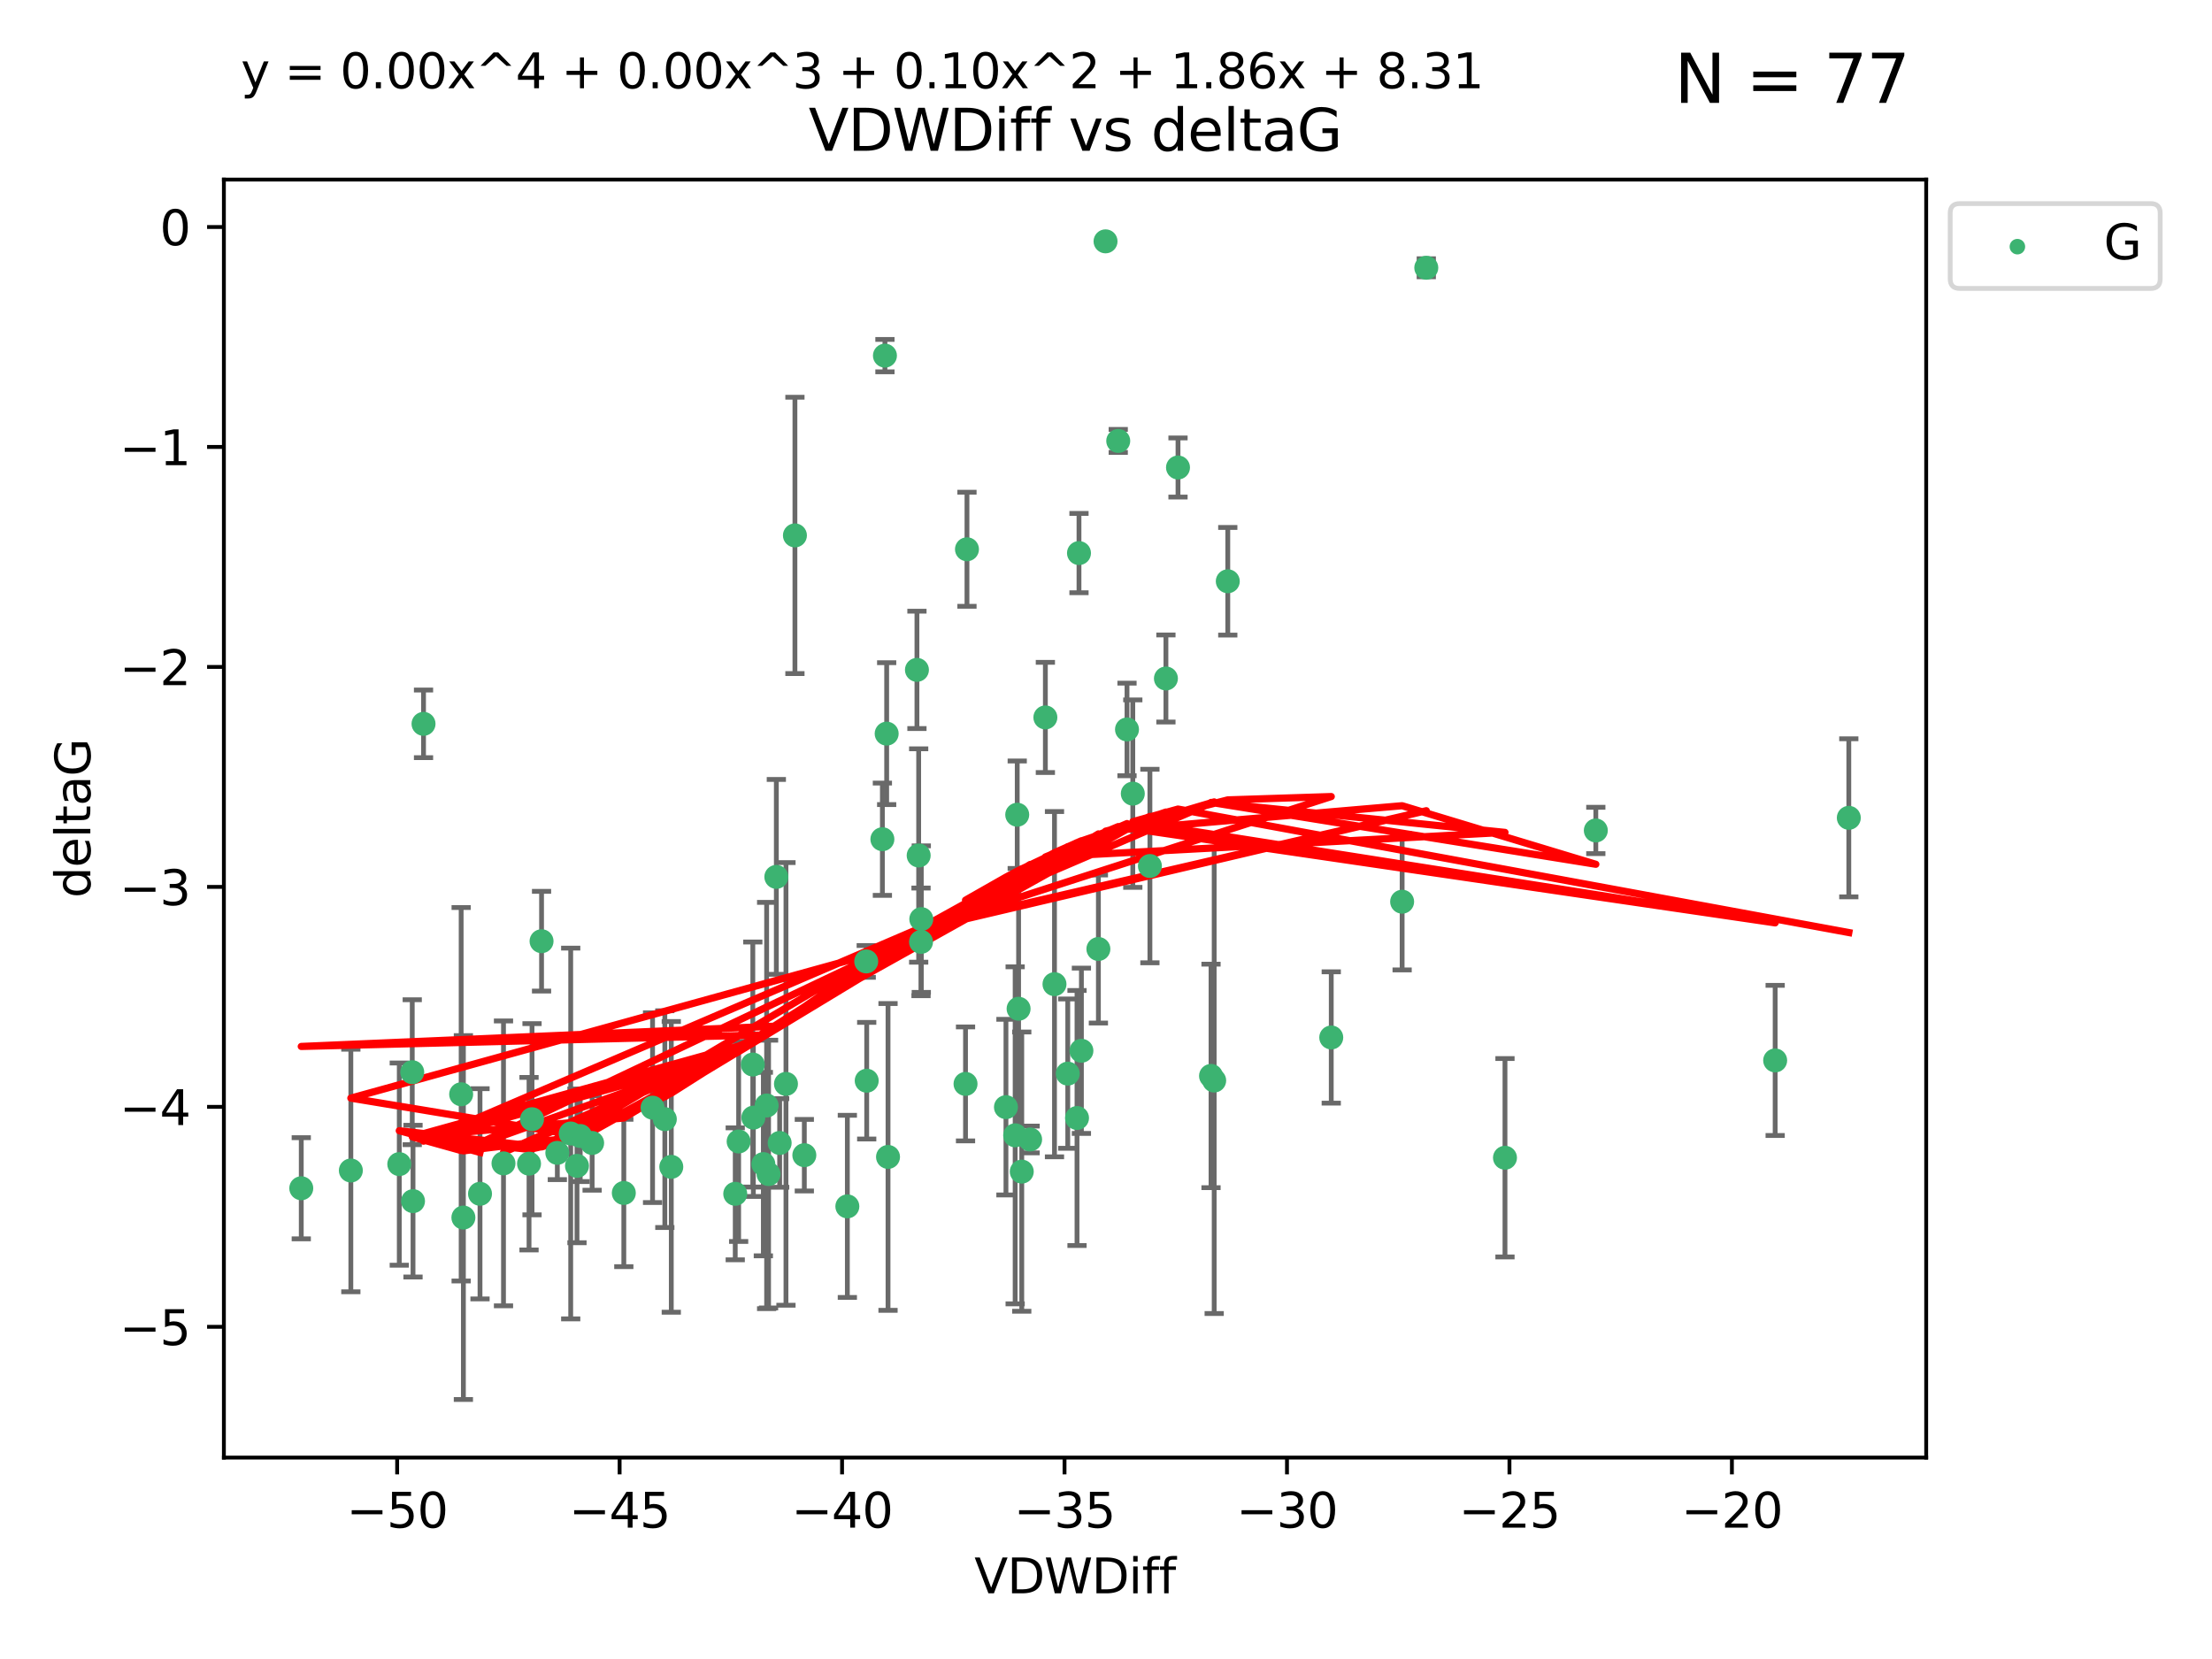<?xml version="1.0" encoding="utf-8" standalone="no"?>
<!DOCTYPE svg PUBLIC "-//W3C//DTD SVG 1.1//EN"
  "http://www.w3.org/Graphics/SVG/1.1/DTD/svg11.dtd">
<svg xmlns:xlink="http://www.w3.org/1999/xlink" width="460.8pt" height="345.6pt" viewBox="0 0 460.8 345.6" xmlns="http://www.w3.org/2000/svg" version="1.1">
 <defs>
  <style type="text/css">*{stroke-linejoin: round; stroke-linecap: butt}</style>
 </defs>
 <g id="figure_1">
  <g id="patch_1">
   <path d="M 0 345.6 
L 460.8 345.6 
L 460.8 0 
L 0 0 
z
" style="fill: #ffffff"/>
  </g>
  <g id="axes_1">
   <g id="patch_2">
    <path d="M 46.64 303.64 
L 401.26 303.64 
L 401.26 37.411 
L 46.64 37.411 
z
" style="fill: #ffffff"/>
   </g>
   <g id="PathCollection_1">
    <defs>
     <path id="md0cbd19034" d="M 0 1.118 
C 0.297 1.118 0.581 1 0.791 0.791 
C 1 0.581 1.118 0.297 1.118 0 
C 1.118 -0.297 1 -0.581 0.791 -0.791 
C 0.581 -1 0.297 -1.118 0 -1.118 
C -0.297 -1.118 -0.581 -1 -0.791 -0.791 
C -1 -0.581 -1.118 -0.297 -1.118 0 
C -1.118 0.297 -1 0.581 -0.791 0.791 
C -0.581 1 -0.297 1.118 0 1.118 
z
" style="stroke: #3cb371"/>
    </defs>
    <g clip-path="url(#p3cc1792263)">
     <use xlink:href="#md0cbd19034" x="99.995" y="248.691" style="fill: #3cb371; stroke: #3cb371"/>
     <use xlink:href="#md0cbd19034" x="83.178" y="242.505" style="fill: #3cb371; stroke: #3cb371"/>
     <use xlink:href="#md0cbd19034" x="112.815" y="196.07" style="fill: #3cb371; stroke: #3cb371"/>
     <use xlink:href="#md0cbd19034" x="123.352" y="238.102" style="fill: #3cb371; stroke: #3cb371"/>
     <use xlink:href="#md0cbd19034" x="156.825" y="221.763" style="fill: #3cb371; stroke: #3cb371"/>
     <use xlink:href="#md0cbd19034" x="85.877" y="223.36" style="fill: #3cb371; stroke: #3cb371"/>
     <use xlink:href="#md0cbd19034" x="129.952" y="248.517" style="fill: #3cb371; stroke: #3cb371"/>
     <use xlink:href="#md0cbd19034" x="162.416" y="238.102" style="fill: #3cb371; stroke: #3cb371"/>
     <use xlink:href="#md0cbd19034" x="180.551" y="225.131" style="fill: #3cb371; stroke: #3cb371"/>
     <use xlink:href="#md0cbd19034" x="161.725" y="182.67" style="fill: #3cb371; stroke: #3cb371"/>
     <use xlink:href="#md0cbd19034" x="62.759" y="247.536" style="fill: #3cb371; stroke: #3cb371"/>
     <use xlink:href="#md0cbd19034" x="159.019" y="242.502" style="fill: #3cb371; stroke: #3cb371"/>
     <use xlink:href="#md0cbd19034" x="104.887" y="242.354" style="fill: #3cb371; stroke: #3cb371"/>
     <use xlink:href="#md0cbd19034" x="153.873" y="237.79" style="fill: #3cb371; stroke: #3cb371"/>
     <use xlink:href="#md0cbd19034" x="96.067" y="227.955" style="fill: #3cb371; stroke: #3cb371"/>
     <use xlink:href="#md0cbd19034" x="86.038" y="250.217" style="fill: #3cb371; stroke: #3cb371"/>
     <use xlink:href="#md0cbd19034" x="110.207" y="242.416" style="fill: #3cb371; stroke: #3cb371"/>
     <use xlink:href="#md0cbd19034" x="118.89" y="236.13" style="fill: #3cb371; stroke: #3cb371"/>
     <use xlink:href="#md0cbd19034" x="120.197" y="242.871" style="fill: #3cb371; stroke: #3cb371"/>
     <use xlink:href="#md0cbd19034" x="96.533" y="253.638" style="fill: #3cb371; stroke: #3cb371"/>
     <use xlink:href="#md0cbd19034" x="184.992" y="241.011" style="fill: #3cb371; stroke: #3cb371"/>
     <use xlink:href="#md0cbd19034" x="73.088" y="243.836" style="fill: #3cb371; stroke: #3cb371"/>
     <use xlink:href="#md0cbd19034" x="120.868" y="236.648" style="fill: #3cb371; stroke: #3cb371"/>
     <use xlink:href="#md0cbd19034" x="156.937" y="232.821" style="fill: #3cb371; stroke: #3cb371"/>
     <use xlink:href="#md0cbd19034" x="159.703" y="230.297" style="fill: #3cb371; stroke: #3cb371"/>
     <use xlink:href="#md0cbd19034" x="165.598" y="111.536" style="fill: #3cb371; stroke: #3cb371"/>
     <use xlink:href="#md0cbd19034" x="176.519" y="251.31" style="fill: #3cb371; stroke: #3cb371"/>
     <use xlink:href="#md0cbd19034" x="214.592" y="237.373" style="fill: #3cb371; stroke: #3cb371"/>
     <use xlink:href="#md0cbd19034" x="138.496" y="233.137" style="fill: #3cb371; stroke: #3cb371"/>
     <use xlink:href="#md0cbd19034" x="212.851" y="244.07" style="fill: #3cb371; stroke: #3cb371"/>
     <use xlink:href="#md0cbd19034" x="211.475" y="236.508" style="fill: #3cb371; stroke: #3cb371"/>
     <use xlink:href="#md0cbd19034" x="167.556" y="240.646" style="fill: #3cb371; stroke: #3cb371"/>
     <use xlink:href="#md0cbd19034" x="135.941" y="230.749" style="fill: #3cb371; stroke: #3cb371"/>
     <use xlink:href="#md0cbd19034" x="228.815" y="197.691" style="fill: #3cb371; stroke: #3cb371"/>
     <use xlink:href="#md0cbd19034" x="153.164" y="248.693" style="fill: #3cb371; stroke: #3cb371"/>
     <use xlink:href="#md0cbd19034" x="88.229" y="150.79" style="fill: #3cb371; stroke: #3cb371"/>
     <use xlink:href="#md0cbd19034" x="191.867" y="196.212" style="fill: #3cb371; stroke: #3cb371"/>
     <use xlink:href="#md0cbd19034" x="160.107" y="244.58" style="fill: #3cb371; stroke: #3cb371"/>
     <use xlink:href="#md0cbd19034" x="139.841" y="243.079" style="fill: #3cb371; stroke: #3cb371"/>
     <use xlink:href="#md0cbd19034" x="110.831" y="233.156" style="fill: #3cb371; stroke: #3cb371"/>
     <use xlink:href="#md0cbd19034" x="116.102" y="240.158" style="fill: #3cb371; stroke: #3cb371"/>
     <use xlink:href="#md0cbd19034" x="191.376" y="178.215" style="fill: #3cb371; stroke: #3cb371"/>
     <use xlink:href="#md0cbd19034" x="222.436" y="223.657" style="fill: #3cb371; stroke: #3cb371"/>
     <use xlink:href="#md0cbd19034" x="184.349" y="74.085" style="fill: #3cb371; stroke: #3cb371"/>
     <use xlink:href="#md0cbd19034" x="225.277" y="218.896" style="fill: #3cb371; stroke: #3cb371"/>
     <use xlink:href="#md0cbd19034" x="219.67" y="205.02" style="fill: #3cb371; stroke: #3cb371"/>
     <use xlink:href="#md0cbd19034" x="201.137" y="225.798" style="fill: #3cb371; stroke: #3cb371"/>
     <use xlink:href="#md0cbd19034" x="242.883" y="141.34" style="fill: #3cb371; stroke: #3cb371"/>
     <use xlink:href="#md0cbd19034" x="224.773" y="115.216" style="fill: #3cb371; stroke: #3cb371"/>
     <use xlink:href="#md0cbd19034" x="201.438" y="114.422" style="fill: #3cb371; stroke: #3cb371"/>
     <use xlink:href="#md0cbd19034" x="209.559" y="230.638" style="fill: #3cb371; stroke: #3cb371"/>
     <use xlink:href="#md0cbd19034" x="211.907" y="169.721" style="fill: #3cb371; stroke: #3cb371"/>
     <use xlink:href="#md0cbd19034" x="239.548" y="180.41" style="fill: #3cb371; stroke: #3cb371"/>
     <use xlink:href="#md0cbd19034" x="163.731" y="225.797" style="fill: #3cb371; stroke: #3cb371"/>
     <use xlink:href="#md0cbd19034" x="180.452" y="200.28" style="fill: #3cb371; stroke: #3cb371"/>
     <use xlink:href="#md0cbd19034" x="184.709" y="152.83" style="fill: #3cb371; stroke: #3cb371"/>
     <use xlink:href="#md0cbd19034" x="183.817" y="174.823" style="fill: #3cb371; stroke: #3cb371"/>
     <use xlink:href="#md0cbd19034" x="234.775" y="151.956" style="fill: #3cb371; stroke: #3cb371"/>
     <use xlink:href="#md0cbd19034" x="212.193" y="210.144" style="fill: #3cb371; stroke: #3cb371"/>
     <use xlink:href="#md0cbd19034" x="224.362" y="232.901" style="fill: #3cb371; stroke: #3cb371"/>
     <use xlink:href="#md0cbd19034" x="252.937" y="225.096" style="fill: #3cb371; stroke: #3cb371"/>
     <use xlink:href="#md0cbd19034" x="191.922" y="191.466" style="fill: #3cb371; stroke: #3cb371"/>
     <use xlink:href="#md0cbd19034" x="297.121" y="55.778" style="fill: #3cb371; stroke: #3cb371"/>
     <use xlink:href="#md0cbd19034" x="191.015" y="139.545" style="fill: #3cb371; stroke: #3cb371"/>
     <use xlink:href="#md0cbd19034" x="277.324" y="216.124" style="fill: #3cb371; stroke: #3cb371"/>
     <use xlink:href="#md0cbd19034" x="255.77" y="121.09" style="fill: #3cb371; stroke: #3cb371"/>
     <use xlink:href="#md0cbd19034" x="230.304" y="50.277" style="fill: #3cb371; stroke: #3cb371"/>
     <use xlink:href="#md0cbd19034" x="292.09" y="187.84" style="fill: #3cb371; stroke: #3cb371"/>
     <use xlink:href="#md0cbd19034" x="332.438" y="173.001" style="fill: #3cb371; stroke: #3cb371"/>
     <use xlink:href="#md0cbd19034" x="252.279" y="224.132" style="fill: #3cb371; stroke: #3cb371"/>
     <use xlink:href="#md0cbd19034" x="313.515" y="241.18" style="fill: #3cb371; stroke: #3cb371"/>
     <use xlink:href="#md0cbd19034" x="217.77" y="149.451" style="fill: #3cb371; stroke: #3cb371"/>
     <use xlink:href="#md0cbd19034" x="232.949" y="91.853" style="fill: #3cb371; stroke: #3cb371"/>
     <use xlink:href="#md0cbd19034" x="369.799" y="220.907" style="fill: #3cb371; stroke: #3cb371"/>
     <use xlink:href="#md0cbd19034" x="235.983" y="165.329" style="fill: #3cb371; stroke: #3cb371"/>
     <use xlink:href="#md0cbd19034" x="245.4" y="97.388" style="fill: #3cb371; stroke: #3cb371"/>
     <use xlink:href="#md0cbd19034" x="385.141" y="170.367" style="fill: #3cb371; stroke: #3cb371"/>
    </g>
   </g>
   <g id="matplotlib.axis_1">
    <g id="xtick_1">
     <g id="line2d_1">
      <defs>
       <path id="me33be4125b" d="M 0 0 
L 0 3.5 
" style="stroke: #000000; stroke-width: 0.8"/>
      </defs>
      <g>
       <use xlink:href="#me33be4125b" x="82.734" y="303.64" style="stroke: #000000; stroke-width: 0.8"/>
      </g>
     </g>
     <g id="text_1">
      <!-- −50 -->
      <g transform="translate(72.181 318.238)scale(0.1 -0.1)">
       <defs>
        <path id="DejaVuSans-2212" d="M 678 2272 
L 4684 2272 
L 4684 1741 
L 678 1741 
L 678 2272 
z
" transform="scale(0.016)"/>
        <path id="DejaVuSans-35" d="M 691 4666 
L 3169 4666 
L 3169 4134 
L 1269 4134 
L 1269 2991 
Q 1406 3038 1543 3061 
Q 1681 3084 1819 3084 
Q 2600 3084 3056 2656 
Q 3513 2228 3513 1497 
Q 3513 744 3044 326 
Q 2575 -91 1722 -91 
Q 1428 -91 1123 -41 
Q 819 9 494 109 
L 494 744 
Q 775 591 1075 516 
Q 1375 441 1709 441 
Q 2250 441 2565 725 
Q 2881 1009 2881 1497 
Q 2881 1984 2565 2268 
Q 2250 2553 1709 2553 
Q 1456 2553 1204 2497 
Q 953 2441 691 2322 
L 691 4666 
z
" transform="scale(0.016)"/>
        <path id="DejaVuSans-30" d="M 2034 4250 
Q 1547 4250 1301 3770 
Q 1056 3291 1056 2328 
Q 1056 1369 1301 889 
Q 1547 409 2034 409 
Q 2525 409 2770 889 
Q 3016 1369 3016 2328 
Q 3016 3291 2770 3770 
Q 2525 4250 2034 4250 
z
M 2034 4750 
Q 2819 4750 3233 4129 
Q 3647 3509 3647 2328 
Q 3647 1150 3233 529 
Q 2819 -91 2034 -91 
Q 1250 -91 836 529 
Q 422 1150 422 2328 
Q 422 3509 836 4129 
Q 1250 4750 2034 4750 
z
" transform="scale(0.016)"/>
       </defs>
       <use xlink:href="#DejaVuSans-2212"/>
       <use xlink:href="#DejaVuSans-35" x="83.789"/>
       <use xlink:href="#DejaVuSans-30" x="147.412"/>
      </g>
     </g>
    </g>
    <g id="xtick_2">
     <g id="line2d_2">
      <g>
       <use xlink:href="#me33be4125b" x="129.076" y="303.64" style="stroke: #000000; stroke-width: 0.8"/>
      </g>
     </g>
     <g id="text_2">
      <!-- −45 -->
      <g transform="translate(118.524 318.238)scale(0.1 -0.1)">
       <defs>
        <path id="DejaVuSans-34" d="M 2419 4116 
L 825 1625 
L 2419 1625 
L 2419 4116 
z
M 2253 4666 
L 3047 4666 
L 3047 1625 
L 3713 1625 
L 3713 1100 
L 3047 1100 
L 3047 0 
L 2419 0 
L 2419 1100 
L 313 1100 
L 313 1709 
L 2253 4666 
z
" transform="scale(0.016)"/>
       </defs>
       <use xlink:href="#DejaVuSans-2212"/>
       <use xlink:href="#DejaVuSans-34" x="83.789"/>
       <use xlink:href="#DejaVuSans-35" x="147.412"/>
      </g>
     </g>
    </g>
    <g id="xtick_3">
     <g id="line2d_3">
      <g>
       <use xlink:href="#me33be4125b" x="175.418" y="303.64" style="stroke: #000000; stroke-width: 0.8"/>
      </g>
     </g>
     <g id="text_3">
      <!-- −40 -->
      <g transform="translate(164.866 318.238)scale(0.1 -0.1)">
       <use xlink:href="#DejaVuSans-2212"/>
       <use xlink:href="#DejaVuSans-34" x="83.789"/>
       <use xlink:href="#DejaVuSans-30" x="147.412"/>
      </g>
     </g>
    </g>
    <g id="xtick_4">
     <g id="line2d_4">
      <g>
       <use xlink:href="#me33be4125b" x="221.761" y="303.64" style="stroke: #000000; stroke-width: 0.8"/>
      </g>
     </g>
     <g id="text_4">
      <!-- −35 -->
      <g transform="translate(211.208 318.238)scale(0.1 -0.1)">
       <defs>
        <path id="DejaVuSans-33" d="M 2597 2516 
Q 3050 2419 3304 2112 
Q 3559 1806 3559 1356 
Q 3559 666 3084 287 
Q 2609 -91 1734 -91 
Q 1441 -91 1130 -33 
Q 819 25 488 141 
L 488 750 
Q 750 597 1062 519 
Q 1375 441 1716 441 
Q 2309 441 2620 675 
Q 2931 909 2931 1356 
Q 2931 1769 2642 2001 
Q 2353 2234 1838 2234 
L 1294 2234 
L 1294 2753 
L 1863 2753 
Q 2328 2753 2575 2939 
Q 2822 3125 2822 3475 
Q 2822 3834 2567 4026 
Q 2313 4219 1838 4219 
Q 1578 4219 1281 4162 
Q 984 4106 628 3988 
L 628 4550 
Q 988 4650 1302 4700 
Q 1616 4750 1894 4750 
Q 2613 4750 3031 4423 
Q 3450 4097 3450 3541 
Q 3450 3153 3228 2886 
Q 3006 2619 2597 2516 
z
" transform="scale(0.016)"/>
       </defs>
       <use xlink:href="#DejaVuSans-2212"/>
       <use xlink:href="#DejaVuSans-33" x="83.789"/>
       <use xlink:href="#DejaVuSans-35" x="147.412"/>
      </g>
     </g>
    </g>
    <g id="xtick_5">
     <g id="line2d_5">
      <g>
       <use xlink:href="#me33be4125b" x="268.103" y="303.64" style="stroke: #000000; stroke-width: 0.8"/>
      </g>
     </g>
     <g id="text_5">
      <!-- −30 -->
      <g transform="translate(257.551 318.238)scale(0.1 -0.1)">
       <use xlink:href="#DejaVuSans-2212"/>
       <use xlink:href="#DejaVuSans-33" x="83.789"/>
       <use xlink:href="#DejaVuSans-30" x="147.412"/>
      </g>
     </g>
    </g>
    <g id="xtick_6">
     <g id="line2d_6">
      <g>
       <use xlink:href="#me33be4125b" x="314.446" y="303.64" style="stroke: #000000; stroke-width: 0.8"/>
      </g>
     </g>
     <g id="text_6">
      <!-- −25 -->
      <g transform="translate(303.893 318.238)scale(0.1 -0.1)">
       <defs>
        <path id="DejaVuSans-32" d="M 1228 531 
L 3431 531 
L 3431 0 
L 469 0 
L 469 531 
Q 828 903 1448 1529 
Q 2069 2156 2228 2338 
Q 2531 2678 2651 2914 
Q 2772 3150 2772 3378 
Q 2772 3750 2511 3984 
Q 2250 4219 1831 4219 
Q 1534 4219 1204 4116 
Q 875 4013 500 3803 
L 500 4441 
Q 881 4594 1212 4672 
Q 1544 4750 1819 4750 
Q 2544 4750 2975 4387 
Q 3406 4025 3406 3419 
Q 3406 3131 3298 2873 
Q 3191 2616 2906 2266 
Q 2828 2175 2409 1742 
Q 1991 1309 1228 531 
z
" transform="scale(0.016)"/>
       </defs>
       <use xlink:href="#DejaVuSans-2212"/>
       <use xlink:href="#DejaVuSans-32" x="83.789"/>
       <use xlink:href="#DejaVuSans-35" x="147.412"/>
      </g>
     </g>
    </g>
    <g id="xtick_7">
     <g id="line2d_7">
      <g>
       <use xlink:href="#me33be4125b" x="360.788" y="303.64" style="stroke: #000000; stroke-width: 0.8"/>
      </g>
     </g>
     <g id="text_7">
      <!-- −20 -->
      <g transform="translate(350.236 318.238)scale(0.1 -0.1)">
       <use xlink:href="#DejaVuSans-2212"/>
       <use xlink:href="#DejaVuSans-32" x="83.789"/>
       <use xlink:href="#DejaVuSans-30" x="147.412"/>
      </g>
     </g>
    </g>
    <g id="text_8">
     <!-- VDWDiff -->
     <g transform="translate(202.977 331.917)scale(0.1 -0.1)">
      <defs>
       <path id="DejaVuSans-56" d="M 1831 0 
L 50 4666 
L 709 4666 
L 2188 738 
L 3669 4666 
L 4325 4666 
L 2547 0 
L 1831 0 
z
" transform="scale(0.016)"/>
       <path id="DejaVuSans-44" d="M 1259 4147 
L 1259 519 
L 2022 519 
Q 2988 519 3436 956 
Q 3884 1394 3884 2338 
Q 3884 3275 3436 3711 
Q 2988 4147 2022 4147 
L 1259 4147 
z
M 628 4666 
L 1925 4666 
Q 3281 4666 3915 4102 
Q 4550 3538 4550 2338 
Q 4550 1131 3912 565 
Q 3275 0 1925 0 
L 628 0 
L 628 4666 
z
" transform="scale(0.016)"/>
       <path id="DejaVuSans-57" d="M 213 4666 
L 850 4666 
L 1831 722 
L 2809 4666 
L 3519 4666 
L 4500 722 
L 5478 4666 
L 6119 4666 
L 4947 0 
L 4153 0 
L 3169 4050 
L 2175 0 
L 1381 0 
L 213 4666 
z
" transform="scale(0.016)"/>
       <path id="DejaVuSans-69" d="M 603 3500 
L 1178 3500 
L 1178 0 
L 603 0 
L 603 3500 
z
M 603 4863 
L 1178 4863 
L 1178 4134 
L 603 4134 
L 603 4863 
z
" transform="scale(0.016)"/>
       <path id="DejaVuSans-66" d="M 2375 4863 
L 2375 4384 
L 1825 4384 
Q 1516 4384 1395 4259 
Q 1275 4134 1275 3809 
L 1275 3500 
L 2222 3500 
L 2222 3053 
L 1275 3053 
L 1275 0 
L 697 0 
L 697 3053 
L 147 3053 
L 147 3500 
L 697 3500 
L 697 3744 
Q 697 4328 969 4595 
Q 1241 4863 1831 4863 
L 2375 4863 
z
" transform="scale(0.016)"/>
      </defs>
      <use xlink:href="#DejaVuSans-56"/>
      <use xlink:href="#DejaVuSans-44" x="68.408"/>
      <use xlink:href="#DejaVuSans-57" x="145.41"/>
      <use xlink:href="#DejaVuSans-44" x="244.287"/>
      <use xlink:href="#DejaVuSans-69" x="321.289"/>
      <use xlink:href="#DejaVuSans-66" x="349.072"/>
      <use xlink:href="#DejaVuSans-66" x="384.277"/>
     </g>
    </g>
   </g>
   <g id="matplotlib.axis_2">
    <g id="ytick_1">
     <g id="line2d_8">
      <defs>
       <path id="ma91aaf1738" d="M 0 0 
L -3.5 0 
" style="stroke: #000000; stroke-width: 0.8"/>
      </defs>
      <g>
       <use xlink:href="#ma91aaf1738" x="46.64" y="276.398" style="stroke: #000000; stroke-width: 0.8"/>
      </g>
     </g>
     <g id="text_9">
      <!-- −5 -->
      <g transform="translate(24.898 280.197)scale(0.1 -0.1)">
       <use xlink:href="#DejaVuSans-2212"/>
       <use xlink:href="#DejaVuSans-35" x="83.789"/>
      </g>
     </g>
    </g>
    <g id="ytick_2">
     <g id="line2d_9">
      <g>
       <use xlink:href="#ma91aaf1738" x="46.64" y="230.575" style="stroke: #000000; stroke-width: 0.8"/>
      </g>
     </g>
     <g id="text_10">
      <!-- −4 -->
      <g transform="translate(24.898 234.375)scale(0.1 -0.1)">
       <use xlink:href="#DejaVuSans-2212"/>
       <use xlink:href="#DejaVuSans-34" x="83.789"/>
      </g>
     </g>
    </g>
    <g id="ytick_3">
     <g id="line2d_10">
      <g>
       <use xlink:href="#ma91aaf1738" x="46.64" y="184.753" style="stroke: #000000; stroke-width: 0.8"/>
      </g>
     </g>
     <g id="text_11">
      <!-- −3 -->
      <g transform="translate(24.898 188.552)scale(0.1 -0.1)">
       <use xlink:href="#DejaVuSans-2212"/>
       <use xlink:href="#DejaVuSans-33" x="83.789"/>
      </g>
     </g>
    </g>
    <g id="ytick_4">
     <g id="line2d_11">
      <g>
       <use xlink:href="#ma91aaf1738" x="46.64" y="138.93" style="stroke: #000000; stroke-width: 0.8"/>
      </g>
     </g>
     <g id="text_12">
      <!-- −2 -->
      <g transform="translate(24.898 142.729)scale(0.1 -0.1)">
       <use xlink:href="#DejaVuSans-2212"/>
       <use xlink:href="#DejaVuSans-32" x="83.789"/>
      </g>
     </g>
    </g>
    <g id="ytick_5">
     <g id="line2d_12">
      <g>
       <use xlink:href="#ma91aaf1738" x="46.64" y="93.107" style="stroke: #000000; stroke-width: 0.8"/>
      </g>
     </g>
     <g id="text_13">
      <!-- −1 -->
      <g transform="translate(24.898 96.906)scale(0.1 -0.1)">
       <defs>
        <path id="DejaVuSans-31" d="M 794 531 
L 1825 531 
L 1825 4091 
L 703 3866 
L 703 4441 
L 1819 4666 
L 2450 4666 
L 2450 531 
L 3481 531 
L 3481 0 
L 794 0 
L 794 531 
z
" transform="scale(0.016)"/>
       </defs>
       <use xlink:href="#DejaVuSans-2212"/>
       <use xlink:href="#DejaVuSans-31" x="83.789"/>
      </g>
     </g>
    </g>
    <g id="ytick_6">
     <g id="line2d_13">
      <g>
       <use xlink:href="#ma91aaf1738" x="46.64" y="47.285" style="stroke: #000000; stroke-width: 0.8"/>
      </g>
     </g>
     <g id="text_14">
      <!-- 0 -->
      <g transform="translate(33.278 51.084)scale(0.1 -0.1)">
       <use xlink:href="#DejaVuSans-30"/>
      </g>
     </g>
    </g>
    <g id="text_15">
     <!-- deltaG -->
     <g transform="translate(18.818 187.064)rotate(-90)scale(0.1 -0.1)">
      <defs>
       <path id="DejaVuSans-64" d="M 2906 2969 
L 2906 4863 
L 3481 4863 
L 3481 0 
L 2906 0 
L 2906 525 
Q 2725 213 2448 61 
Q 2172 -91 1784 -91 
Q 1150 -91 751 415 
Q 353 922 353 1747 
Q 353 2572 751 3078 
Q 1150 3584 1784 3584 
Q 2172 3584 2448 3432 
Q 2725 3281 2906 2969 
z
M 947 1747 
Q 947 1113 1208 752 
Q 1469 391 1925 391 
Q 2381 391 2643 752 
Q 2906 1113 2906 1747 
Q 2906 2381 2643 2742 
Q 2381 3103 1925 3103 
Q 1469 3103 1208 2742 
Q 947 2381 947 1747 
z
" transform="scale(0.016)"/>
       <path id="DejaVuSans-65" d="M 3597 1894 
L 3597 1613 
L 953 1613 
Q 991 1019 1311 708 
Q 1631 397 2203 397 
Q 2534 397 2845 478 
Q 3156 559 3463 722 
L 3463 178 
Q 3153 47 2828 -22 
Q 2503 -91 2169 -91 
Q 1331 -91 842 396 
Q 353 884 353 1716 
Q 353 2575 817 3079 
Q 1281 3584 2069 3584 
Q 2775 3584 3186 3129 
Q 3597 2675 3597 1894 
z
M 3022 2063 
Q 3016 2534 2758 2815 
Q 2500 3097 2075 3097 
Q 1594 3097 1305 2825 
Q 1016 2553 972 2059 
L 3022 2063 
z
" transform="scale(0.016)"/>
       <path id="DejaVuSans-6c" d="M 603 4863 
L 1178 4863 
L 1178 0 
L 603 0 
L 603 4863 
z
" transform="scale(0.016)"/>
       <path id="DejaVuSans-74" d="M 1172 4494 
L 1172 3500 
L 2356 3500 
L 2356 3053 
L 1172 3053 
L 1172 1153 
Q 1172 725 1289 603 
Q 1406 481 1766 481 
L 2356 481 
L 2356 0 
L 1766 0 
Q 1100 0 847 248 
Q 594 497 594 1153 
L 594 3053 
L 172 3053 
L 172 3500 
L 594 3500 
L 594 4494 
L 1172 4494 
z
" transform="scale(0.016)"/>
       <path id="DejaVuSans-61" d="M 2194 1759 
Q 1497 1759 1228 1600 
Q 959 1441 959 1056 
Q 959 750 1161 570 
Q 1363 391 1709 391 
Q 2188 391 2477 730 
Q 2766 1069 2766 1631 
L 2766 1759 
L 2194 1759 
z
M 3341 1997 
L 3341 0 
L 2766 0 
L 2766 531 
Q 2569 213 2275 61 
Q 1981 -91 1556 -91 
Q 1019 -91 701 211 
Q 384 513 384 1019 
Q 384 1609 779 1909 
Q 1175 2209 1959 2209 
L 2766 2209 
L 2766 2266 
Q 2766 2663 2505 2880 
Q 2244 3097 1772 3097 
Q 1472 3097 1187 3025 
Q 903 2953 641 2809 
L 641 3341 
Q 956 3463 1253 3523 
Q 1550 3584 1831 3584 
Q 2591 3584 2966 3190 
Q 3341 2797 3341 1997 
z
" transform="scale(0.016)"/>
       <path id="DejaVuSans-47" d="M 3809 666 
L 3809 1919 
L 2778 1919 
L 2778 2438 
L 4434 2438 
L 4434 434 
Q 4069 175 3628 42 
Q 3188 -91 2688 -91 
Q 1594 -91 976 548 
Q 359 1188 359 2328 
Q 359 3472 976 4111 
Q 1594 4750 2688 4750 
Q 3144 4750 3555 4637 
Q 3966 4525 4313 4306 
L 4313 3634 
Q 3963 3931 3569 4081 
Q 3175 4231 2741 4231 
Q 1884 4231 1454 3753 
Q 1025 3275 1025 2328 
Q 1025 1384 1454 906 
Q 1884 428 2741 428 
Q 3075 428 3337 486 
Q 3600 544 3809 666 
z
" transform="scale(0.016)"/>
      </defs>
      <use xlink:href="#DejaVuSans-64"/>
      <use xlink:href="#DejaVuSans-65" x="63.477"/>
      <use xlink:href="#DejaVuSans-6c" x="125"/>
      <use xlink:href="#DejaVuSans-74" x="152.783"/>
      <use xlink:href="#DejaVuSans-61" x="191.992"/>
      <use xlink:href="#DejaVuSans-47" x="253.271"/>
     </g>
    </g>
   </g>
   <g id="LineCollection_1">
    <path d="M 99.995 270.589 
L 99.995 226.792 
" clip-path="url(#p3cc1792263)" style="fill: none; stroke: #696969"/>
    <path d="M 83.178 263.566 
L 83.178 221.443 
" clip-path="url(#p3cc1792263)" style="fill: none; stroke: #696969"/>
    <path d="M 112.815 206.458 
L 112.815 185.682 
" clip-path="url(#p3cc1792263)" style="fill: none; stroke: #696969"/>
    <path d="M 123.352 247.94 
L 123.352 228.265 
" clip-path="url(#p3cc1792263)" style="fill: none; stroke: #696969"/>
    <path d="M 156.825 247.285 
L 156.825 196.24 
" clip-path="url(#p3cc1792263)" style="fill: none; stroke: #696969"/>
    <path d="M 85.877 238.453 
L 85.877 208.267 
" clip-path="url(#p3cc1792263)" style="fill: none; stroke: #696969"/>
    <path d="M 129.952 263.869 
L 129.952 233.166 
" clip-path="url(#p3cc1792263)" style="fill: none; stroke: #696969"/>
    <path d="M 162.416 247.327 
L 162.416 228.877 
" clip-path="url(#p3cc1792263)" style="fill: none; stroke: #696969"/>
    <path d="M 180.551 237.279 
L 180.551 212.984 
" clip-path="url(#p3cc1792263)" style="fill: none; stroke: #696969"/>
    <path d="M 161.725 202.966 
L 161.725 162.375 
" clip-path="url(#p3cc1792263)" style="fill: none; stroke: #696969"/>
    <path d="M 62.759 258.071 
L 62.759 237 
" clip-path="url(#p3cc1792263)" style="fill: none; stroke: #696969"/>
    <path d="M 159.019 261.612 
L 159.019 223.392 
" clip-path="url(#p3cc1792263)" style="fill: none; stroke: #696969"/>
    <path d="M 104.887 272.027 
L 104.887 212.68 
" clip-path="url(#p3cc1792263)" style="fill: none; stroke: #696969"/>
    <path d="M 153.873 258.616 
L 153.873 216.964 
" clip-path="url(#p3cc1792263)" style="fill: none; stroke: #696969"/>
    <path d="M 96.067 266.852 
L 96.067 189.058 
" clip-path="url(#p3cc1792263)" style="fill: none; stroke: #696969"/>
    <path d="M 86.038 266.024 
L 86.038 234.41 
" clip-path="url(#p3cc1792263)" style="fill: none; stroke: #696969"/>
    <path d="M 110.207 260.39 
L 110.207 224.443 
" clip-path="url(#p3cc1792263)" style="fill: none; stroke: #696969"/>
    <path d="M 118.89 274.748 
L 118.89 197.511 
" clip-path="url(#p3cc1792263)" style="fill: none; stroke: #696969"/>
    <path d="M 120.197 258.882 
L 120.197 226.86 
" clip-path="url(#p3cc1792263)" style="fill: none; stroke: #696969"/>
    <path d="M 96.533 291.539 
L 96.533 215.737 
" clip-path="url(#p3cc1792263)" style="fill: none; stroke: #696969"/>
    <path d="M 184.992 272.966 
L 184.992 209.055 
" clip-path="url(#p3cc1792263)" style="fill: none; stroke: #696969"/>
    <path d="M 73.088 269.104 
L 73.088 218.569 
" clip-path="url(#p3cc1792263)" style="fill: none; stroke: #696969"/>
    <path d="M 120.868 246.139 
L 120.868 227.157 
" clip-path="url(#p3cc1792263)" style="fill: none; stroke: #696969"/>
    <path d="M 156.937 249.245 
L 156.937 216.398 
" clip-path="url(#p3cc1792263)" style="fill: none; stroke: #696969"/>
    <path d="M 159.703 272.613 
L 159.703 187.982 
" clip-path="url(#p3cc1792263)" style="fill: none; stroke: #696969"/>
    <path d="M 165.598 140.318 
L 165.598 82.754 
" clip-path="url(#p3cc1792263)" style="fill: none; stroke: #696969"/>
    <path d="M 176.519 270.284 
L 176.519 232.337 
" clip-path="url(#p3cc1792263)" style="fill: none; stroke: #696969"/>
    <path d="M 214.592 240.16 
L 214.592 234.585 
" clip-path="url(#p3cc1792263)" style="fill: none; stroke: #696969"/>
    <path d="M 138.496 255.714 
L 138.496 210.56 
" clip-path="url(#p3cc1792263)" style="fill: none; stroke: #696969"/>
    <path d="M 212.851 273.158 
L 212.851 214.983 
" clip-path="url(#p3cc1792263)" style="fill: none; stroke: #696969"/>
    <path d="M 211.475 271.612 
L 211.475 201.404 
" clip-path="url(#p3cc1792263)" style="fill: none; stroke: #696969"/>
    <path d="M 167.556 248.099 
L 167.556 233.194 
" clip-path="url(#p3cc1792263)" style="fill: none; stroke: #696969"/>
    <path d="M 135.941 250.511 
L 135.941 210.986 
" clip-path="url(#p3cc1792263)" style="fill: none; stroke: #696969"/>
    <path d="M 228.815 213.113 
L 228.815 182.269 
" clip-path="url(#p3cc1792263)" style="fill: none; stroke: #696969"/>
    <path d="M 153.164 262.437 
L 153.164 234.949 
" clip-path="url(#p3cc1792263)" style="fill: none; stroke: #696969"/>
    <path d="M 88.229 157.836 
L 88.229 143.744 
" clip-path="url(#p3cc1792263)" style="fill: none; stroke: #696969"/>
    <path d="M 191.867 207.428 
L 191.867 184.995 
" clip-path="url(#p3cc1792263)" style="fill: none; stroke: #696969"/>
    <path d="M 160.107 272.465 
L 160.107 216.695 
" clip-path="url(#p3cc1792263)" style="fill: none; stroke: #696969"/>
    <path d="M 139.841 273.357 
L 139.841 212.8 
" clip-path="url(#p3cc1792263)" style="fill: none; stroke: #696969"/>
    <path d="M 110.831 253.071 
L 110.831 213.241 
" clip-path="url(#p3cc1792263)" style="fill: none; stroke: #696969"/>
    <path d="M 116.102 245.736 
L 116.102 234.58 
" clip-path="url(#p3cc1792263)" style="fill: none; stroke: #696969"/>
    <path d="M 191.376 200.44 
L 191.376 155.991 
" clip-path="url(#p3cc1792263)" style="fill: none; stroke: #696969"/>
    <path d="M 222.436 239.212 
L 222.436 208.102 
" clip-path="url(#p3cc1792263)" style="fill: none; stroke: #696969"/>
    <path d="M 184.349 77.458 
L 184.349 70.712 
" clip-path="url(#p3cc1792263)" style="fill: none; stroke: #696969"/>
    <path d="M 225.277 236.113 
L 225.277 201.679 
" clip-path="url(#p3cc1792263)" style="fill: none; stroke: #696969"/>
    <path d="M 219.67 240.983 
L 219.67 169.058 
" clip-path="url(#p3cc1792263)" style="fill: none; stroke: #696969"/>
    <path d="M 201.137 237.666 
L 201.137 213.931 
" clip-path="url(#p3cc1792263)" style="fill: none; stroke: #696969"/>
    <path d="M 242.883 150.407 
L 242.883 132.272 
" clip-path="url(#p3cc1792263)" style="fill: none; stroke: #696969"/>
    <path d="M 224.773 123.477 
L 224.773 106.955 
" clip-path="url(#p3cc1792263)" style="fill: none; stroke: #696969"/>
    <path d="M 201.438 126.304 
L 201.438 102.54 
" clip-path="url(#p3cc1792263)" style="fill: none; stroke: #696969"/>
    <path d="M 209.559 248.93 
L 209.559 212.347 
" clip-path="url(#p3cc1792263)" style="fill: none; stroke: #696969"/>
    <path d="M 211.907 180.916 
L 211.907 158.526 
" clip-path="url(#p3cc1792263)" style="fill: none; stroke: #696969"/>
    <path d="M 239.548 200.563 
L 239.548 160.257 
" clip-path="url(#p3cc1792263)" style="fill: none; stroke: #696969"/>
    <path d="M 163.731 271.903 
L 163.731 179.69 
" clip-path="url(#p3cc1792263)" style="fill: none; stroke: #696969"/>
    <path d="M 180.452 203.591 
L 180.452 196.968 
" clip-path="url(#p3cc1792263)" style="fill: none; stroke: #696969"/>
    <path d="M 184.709 167.61 
L 184.709 138.05 
" clip-path="url(#p3cc1792263)" style="fill: none; stroke: #696969"/>
    <path d="M 183.817 186.52 
L 183.817 163.126 
" clip-path="url(#p3cc1792263)" style="fill: none; stroke: #696969"/>
    <path d="M 234.775 161.598 
L 234.775 142.314 
" clip-path="url(#p3cc1792263)" style="fill: none; stroke: #696969"/>
    <path d="M 212.193 237.178 
L 212.193 183.109 
" clip-path="url(#p3cc1792263)" style="fill: none; stroke: #696969"/>
    <path d="M 224.362 259.465 
L 224.362 206.337 
" clip-path="url(#p3cc1792263)" style="fill: none; stroke: #696969"/>
    <path d="M 252.937 273.629 
L 252.937 176.563 
" clip-path="url(#p3cc1792263)" style="fill: none; stroke: #696969"/>
    <path d="M 191.922 206.726 
L 191.922 176.206 
" clip-path="url(#p3cc1792263)" style="fill: none; stroke: #696969"/>
    <path d="M 297.121 57.653 
L 297.121 53.904 
" clip-path="url(#p3cc1792263)" style="fill: none; stroke: #696969"/>
    <path d="M 191.015 151.768 
L 191.015 127.323 
" clip-path="url(#p3cc1792263)" style="fill: none; stroke: #696969"/>
    <path d="M 277.324 229.802 
L 277.324 202.447 
" clip-path="url(#p3cc1792263)" style="fill: none; stroke: #696969"/>
    <path d="M 255.77 132.3 
L 255.77 109.88 
" clip-path="url(#p3cc1792263)" style="fill: none; stroke: #696969"/>
    <path d="M 230.304 51.042 
L 230.304 49.513 
" clip-path="url(#p3cc1792263)" style="fill: none; stroke: #696969"/>
    <path d="M 292.09 202.05 
L 292.09 173.63 
" clip-path="url(#p3cc1792263)" style="fill: none; stroke: #696969"/>
    <path d="M 332.438 177.827 
L 332.438 168.175 
" clip-path="url(#p3cc1792263)" style="fill: none; stroke: #696969"/>
    <path d="M 252.279 247.414 
L 252.279 200.85 
" clip-path="url(#p3cc1792263)" style="fill: none; stroke: #696969"/>
    <path d="M 313.515 261.847 
L 313.515 220.513 
" clip-path="url(#p3cc1792263)" style="fill: none; stroke: #696969"/>
    <path d="M 217.77 160.929 
L 217.77 137.972 
" clip-path="url(#p3cc1792263)" style="fill: none; stroke: #696969"/>
    <path d="M 232.949 94.248 
L 232.949 89.458 
" clip-path="url(#p3cc1792263)" style="fill: none; stroke: #696969"/>
    <path d="M 369.799 236.546 
L 369.799 205.268 
" clip-path="url(#p3cc1792263)" style="fill: none; stroke: #696969"/>
    <path d="M 235.983 184.853 
L 235.983 145.805 
" clip-path="url(#p3cc1792263)" style="fill: none; stroke: #696969"/>
    <path d="M 245.4 103.545 
L 245.4 91.231 
" clip-path="url(#p3cc1792263)" style="fill: none; stroke: #696969"/>
    <path d="M 385.141 186.834 
L 385.141 153.9 
" clip-path="url(#p3cc1792263)" style="fill: none; stroke: #696969"/>
   </g>
   <g id="line2d_14">
    <defs>
     <path id="mf2adb29a10" d="M 2 0 
L -2 -0 
" style="stroke: #696969"/>
    </defs>
    <g clip-path="url(#p3cc1792263)">
     <use xlink:href="#mf2adb29a10" x="99.995" y="270.589" style="fill: #696969; stroke: #696969"/>
     <use xlink:href="#mf2adb29a10" x="83.178" y="263.566" style="fill: #696969; stroke: #696969"/>
     <use xlink:href="#mf2adb29a10" x="112.815" y="206.458" style="fill: #696969; stroke: #696969"/>
     <use xlink:href="#mf2adb29a10" x="123.352" y="247.94" style="fill: #696969; stroke: #696969"/>
     <use xlink:href="#mf2adb29a10" x="156.825" y="247.285" style="fill: #696969; stroke: #696969"/>
     <use xlink:href="#mf2adb29a10" x="85.877" y="238.453" style="fill: #696969; stroke: #696969"/>
     <use xlink:href="#mf2adb29a10" x="129.952" y="263.869" style="fill: #696969; stroke: #696969"/>
     <use xlink:href="#mf2adb29a10" x="162.416" y="247.327" style="fill: #696969; stroke: #696969"/>
     <use xlink:href="#mf2adb29a10" x="180.551" y="237.279" style="fill: #696969; stroke: #696969"/>
     <use xlink:href="#mf2adb29a10" x="161.725" y="202.966" style="fill: #696969; stroke: #696969"/>
     <use xlink:href="#mf2adb29a10" x="62.759" y="258.071" style="fill: #696969; stroke: #696969"/>
     <use xlink:href="#mf2adb29a10" x="159.019" y="261.612" style="fill: #696969; stroke: #696969"/>
     <use xlink:href="#mf2adb29a10" x="104.887" y="272.027" style="fill: #696969; stroke: #696969"/>
     <use xlink:href="#mf2adb29a10" x="153.873" y="258.616" style="fill: #696969; stroke: #696969"/>
     <use xlink:href="#mf2adb29a10" x="96.067" y="266.852" style="fill: #696969; stroke: #696969"/>
     <use xlink:href="#mf2adb29a10" x="86.038" y="266.024" style="fill: #696969; stroke: #696969"/>
     <use xlink:href="#mf2adb29a10" x="110.207" y="260.39" style="fill: #696969; stroke: #696969"/>
     <use xlink:href="#mf2adb29a10" x="118.89" y="274.748" style="fill: #696969; stroke: #696969"/>
     <use xlink:href="#mf2adb29a10" x="120.197" y="258.882" style="fill: #696969; stroke: #696969"/>
     <use xlink:href="#mf2adb29a10" x="96.533" y="291.539" style="fill: #696969; stroke: #696969"/>
     <use xlink:href="#mf2adb29a10" x="184.992" y="272.966" style="fill: #696969; stroke: #696969"/>
     <use xlink:href="#mf2adb29a10" x="73.088" y="269.104" style="fill: #696969; stroke: #696969"/>
     <use xlink:href="#mf2adb29a10" x="120.868" y="246.139" style="fill: #696969; stroke: #696969"/>
     <use xlink:href="#mf2adb29a10" x="156.937" y="249.245" style="fill: #696969; stroke: #696969"/>
     <use xlink:href="#mf2adb29a10" x="159.703" y="272.613" style="fill: #696969; stroke: #696969"/>
     <use xlink:href="#mf2adb29a10" x="165.598" y="140.318" style="fill: #696969; stroke: #696969"/>
     <use xlink:href="#mf2adb29a10" x="176.519" y="270.284" style="fill: #696969; stroke: #696969"/>
     <use xlink:href="#mf2adb29a10" x="214.592" y="240.16" style="fill: #696969; stroke: #696969"/>
     <use xlink:href="#mf2adb29a10" x="138.496" y="255.714" style="fill: #696969; stroke: #696969"/>
     <use xlink:href="#mf2adb29a10" x="212.851" y="273.158" style="fill: #696969; stroke: #696969"/>
     <use xlink:href="#mf2adb29a10" x="211.475" y="271.612" style="fill: #696969; stroke: #696969"/>
     <use xlink:href="#mf2adb29a10" x="167.556" y="248.099" style="fill: #696969; stroke: #696969"/>
     <use xlink:href="#mf2adb29a10" x="135.941" y="250.511" style="fill: #696969; stroke: #696969"/>
     <use xlink:href="#mf2adb29a10" x="228.815" y="213.113" style="fill: #696969; stroke: #696969"/>
     <use xlink:href="#mf2adb29a10" x="153.164" y="262.437" style="fill: #696969; stroke: #696969"/>
     <use xlink:href="#mf2adb29a10" x="88.229" y="157.836" style="fill: #696969; stroke: #696969"/>
     <use xlink:href="#mf2adb29a10" x="191.867" y="207.428" style="fill: #696969; stroke: #696969"/>
     <use xlink:href="#mf2adb29a10" x="160.107" y="272.465" style="fill: #696969; stroke: #696969"/>
     <use xlink:href="#mf2adb29a10" x="139.841" y="273.357" style="fill: #696969; stroke: #696969"/>
     <use xlink:href="#mf2adb29a10" x="110.831" y="253.071" style="fill: #696969; stroke: #696969"/>
     <use xlink:href="#mf2adb29a10" x="116.102" y="245.736" style="fill: #696969; stroke: #696969"/>
     <use xlink:href="#mf2adb29a10" x="191.376" y="200.44" style="fill: #696969; stroke: #696969"/>
     <use xlink:href="#mf2adb29a10" x="222.436" y="239.212" style="fill: #696969; stroke: #696969"/>
     <use xlink:href="#mf2adb29a10" x="184.349" y="77.458" style="fill: #696969; stroke: #696969"/>
     <use xlink:href="#mf2adb29a10" x="225.277" y="236.113" style="fill: #696969; stroke: #696969"/>
     <use xlink:href="#mf2adb29a10" x="219.67" y="240.983" style="fill: #696969; stroke: #696969"/>
     <use xlink:href="#mf2adb29a10" x="201.137" y="237.666" style="fill: #696969; stroke: #696969"/>
     <use xlink:href="#mf2adb29a10" x="242.883" y="150.407" style="fill: #696969; stroke: #696969"/>
     <use xlink:href="#mf2adb29a10" x="224.773" y="123.477" style="fill: #696969; stroke: #696969"/>
     <use xlink:href="#mf2adb29a10" x="201.438" y="126.304" style="fill: #696969; stroke: #696969"/>
     <use xlink:href="#mf2adb29a10" x="209.559" y="248.93" style="fill: #696969; stroke: #696969"/>
     <use xlink:href="#mf2adb29a10" x="211.907" y="180.916" style="fill: #696969; stroke: #696969"/>
     <use xlink:href="#mf2adb29a10" x="239.548" y="200.563" style="fill: #696969; stroke: #696969"/>
     <use xlink:href="#mf2adb29a10" x="163.731" y="271.903" style="fill: #696969; stroke: #696969"/>
     <use xlink:href="#mf2adb29a10" x="180.452" y="203.591" style="fill: #696969; stroke: #696969"/>
     <use xlink:href="#mf2adb29a10" x="184.709" y="167.61" style="fill: #696969; stroke: #696969"/>
     <use xlink:href="#mf2adb29a10" x="183.817" y="186.52" style="fill: #696969; stroke: #696969"/>
     <use xlink:href="#mf2adb29a10" x="234.775" y="161.598" style="fill: #696969; stroke: #696969"/>
     <use xlink:href="#mf2adb29a10" x="212.193" y="237.178" style="fill: #696969; stroke: #696969"/>
     <use xlink:href="#mf2adb29a10" x="224.362" y="259.465" style="fill: #696969; stroke: #696969"/>
     <use xlink:href="#mf2adb29a10" x="252.937" y="273.629" style="fill: #696969; stroke: #696969"/>
     <use xlink:href="#mf2adb29a10" x="191.922" y="206.726" style="fill: #696969; stroke: #696969"/>
     <use xlink:href="#mf2adb29a10" x="297.121" y="57.653" style="fill: #696969; stroke: #696969"/>
     <use xlink:href="#mf2adb29a10" x="191.015" y="151.768" style="fill: #696969; stroke: #696969"/>
     <use xlink:href="#mf2adb29a10" x="277.324" y="229.802" style="fill: #696969; stroke: #696969"/>
     <use xlink:href="#mf2adb29a10" x="255.77" y="132.3" style="fill: #696969; stroke: #696969"/>
     <use xlink:href="#mf2adb29a10" x="230.304" y="51.042" style="fill: #696969; stroke: #696969"/>
     <use xlink:href="#mf2adb29a10" x="292.09" y="202.05" style="fill: #696969; stroke: #696969"/>
     <use xlink:href="#mf2adb29a10" x="332.438" y="177.827" style="fill: #696969; stroke: #696969"/>
     <use xlink:href="#mf2adb29a10" x="252.279" y="247.414" style="fill: #696969; stroke: #696969"/>
     <use xlink:href="#mf2adb29a10" x="313.515" y="261.847" style="fill: #696969; stroke: #696969"/>
     <use xlink:href="#mf2adb29a10" x="217.77" y="160.929" style="fill: #696969; stroke: #696969"/>
     <use xlink:href="#mf2adb29a10" x="232.949" y="94.248" style="fill: #696969; stroke: #696969"/>
     <use xlink:href="#mf2adb29a10" x="369.799" y="236.546" style="fill: #696969; stroke: #696969"/>
     <use xlink:href="#mf2adb29a10" x="235.983" y="184.853" style="fill: #696969; stroke: #696969"/>
     <use xlink:href="#mf2adb29a10" x="245.4" y="103.545" style="fill: #696969; stroke: #696969"/>
     <use xlink:href="#mf2adb29a10" x="385.141" y="186.834" style="fill: #696969; stroke: #696969"/>
    </g>
   </g>
   <g id="line2d_15">
    <g clip-path="url(#p3cc1792263)">
     <use xlink:href="#mf2adb29a10" x="99.995" y="226.792" style="fill: #696969; stroke: #696969"/>
     <use xlink:href="#mf2adb29a10" x="83.178" y="221.443" style="fill: #696969; stroke: #696969"/>
     <use xlink:href="#mf2adb29a10" x="112.815" y="185.682" style="fill: #696969; stroke: #696969"/>
     <use xlink:href="#mf2adb29a10" x="123.352" y="228.265" style="fill: #696969; stroke: #696969"/>
     <use xlink:href="#mf2adb29a10" x="156.825" y="196.24" style="fill: #696969; stroke: #696969"/>
     <use xlink:href="#mf2adb29a10" x="85.877" y="208.267" style="fill: #696969; stroke: #696969"/>
     <use xlink:href="#mf2adb29a10" x="129.952" y="233.166" style="fill: #696969; stroke: #696969"/>
     <use xlink:href="#mf2adb29a10" x="162.416" y="228.877" style="fill: #696969; stroke: #696969"/>
     <use xlink:href="#mf2adb29a10" x="180.551" y="212.984" style="fill: #696969; stroke: #696969"/>
     <use xlink:href="#mf2adb29a10" x="161.725" y="162.375" style="fill: #696969; stroke: #696969"/>
     <use xlink:href="#mf2adb29a10" x="62.759" y="237" style="fill: #696969; stroke: #696969"/>
     <use xlink:href="#mf2adb29a10" x="159.019" y="223.392" style="fill: #696969; stroke: #696969"/>
     <use xlink:href="#mf2adb29a10" x="104.887" y="212.68" style="fill: #696969; stroke: #696969"/>
     <use xlink:href="#mf2adb29a10" x="153.873" y="216.964" style="fill: #696969; stroke: #696969"/>
     <use xlink:href="#mf2adb29a10" x="96.067" y="189.058" style="fill: #696969; stroke: #696969"/>
     <use xlink:href="#mf2adb29a10" x="86.038" y="234.41" style="fill: #696969; stroke: #696969"/>
     <use xlink:href="#mf2adb29a10" x="110.207" y="224.443" style="fill: #696969; stroke: #696969"/>
     <use xlink:href="#mf2adb29a10" x="118.89" y="197.511" style="fill: #696969; stroke: #696969"/>
     <use xlink:href="#mf2adb29a10" x="120.197" y="226.86" style="fill: #696969; stroke: #696969"/>
     <use xlink:href="#mf2adb29a10" x="96.533" y="215.737" style="fill: #696969; stroke: #696969"/>
     <use xlink:href="#mf2adb29a10" x="184.992" y="209.055" style="fill: #696969; stroke: #696969"/>
     <use xlink:href="#mf2adb29a10" x="73.088" y="218.569" style="fill: #696969; stroke: #696969"/>
     <use xlink:href="#mf2adb29a10" x="120.868" y="227.157" style="fill: #696969; stroke: #696969"/>
     <use xlink:href="#mf2adb29a10" x="156.937" y="216.398" style="fill: #696969; stroke: #696969"/>
     <use xlink:href="#mf2adb29a10" x="159.703" y="187.982" style="fill: #696969; stroke: #696969"/>
     <use xlink:href="#mf2adb29a10" x="165.598" y="82.754" style="fill: #696969; stroke: #696969"/>
     <use xlink:href="#mf2adb29a10" x="176.519" y="232.337" style="fill: #696969; stroke: #696969"/>
     <use xlink:href="#mf2adb29a10" x="214.592" y="234.585" style="fill: #696969; stroke: #696969"/>
     <use xlink:href="#mf2adb29a10" x="138.496" y="210.56" style="fill: #696969; stroke: #696969"/>
     <use xlink:href="#mf2adb29a10" x="212.851" y="214.983" style="fill: #696969; stroke: #696969"/>
     <use xlink:href="#mf2adb29a10" x="211.475" y="201.404" style="fill: #696969; stroke: #696969"/>
     <use xlink:href="#mf2adb29a10" x="167.556" y="233.194" style="fill: #696969; stroke: #696969"/>
     <use xlink:href="#mf2adb29a10" x="135.941" y="210.986" style="fill: #696969; stroke: #696969"/>
     <use xlink:href="#mf2adb29a10" x="228.815" y="182.269" style="fill: #696969; stroke: #696969"/>
     <use xlink:href="#mf2adb29a10" x="153.164" y="234.949" style="fill: #696969; stroke: #696969"/>
     <use xlink:href="#mf2adb29a10" x="88.229" y="143.744" style="fill: #696969; stroke: #696969"/>
     <use xlink:href="#mf2adb29a10" x="191.867" y="184.995" style="fill: #696969; stroke: #696969"/>
     <use xlink:href="#mf2adb29a10" x="160.107" y="216.695" style="fill: #696969; stroke: #696969"/>
     <use xlink:href="#mf2adb29a10" x="139.841" y="212.8" style="fill: #696969; stroke: #696969"/>
     <use xlink:href="#mf2adb29a10" x="110.831" y="213.241" style="fill: #696969; stroke: #696969"/>
     <use xlink:href="#mf2adb29a10" x="116.102" y="234.58" style="fill: #696969; stroke: #696969"/>
     <use xlink:href="#mf2adb29a10" x="191.376" y="155.991" style="fill: #696969; stroke: #696969"/>
     <use xlink:href="#mf2adb29a10" x="222.436" y="208.102" style="fill: #696969; stroke: #696969"/>
     <use xlink:href="#mf2adb29a10" x="184.349" y="70.712" style="fill: #696969; stroke: #696969"/>
     <use xlink:href="#mf2adb29a10" x="225.277" y="201.679" style="fill: #696969; stroke: #696969"/>
     <use xlink:href="#mf2adb29a10" x="219.67" y="169.058" style="fill: #696969; stroke: #696969"/>
     <use xlink:href="#mf2adb29a10" x="201.137" y="213.931" style="fill: #696969; stroke: #696969"/>
     <use xlink:href="#mf2adb29a10" x="242.883" y="132.272" style="fill: #696969; stroke: #696969"/>
     <use xlink:href="#mf2adb29a10" x="224.773" y="106.955" style="fill: #696969; stroke: #696969"/>
     <use xlink:href="#mf2adb29a10" x="201.438" y="102.54" style="fill: #696969; stroke: #696969"/>
     <use xlink:href="#mf2adb29a10" x="209.559" y="212.347" style="fill: #696969; stroke: #696969"/>
     <use xlink:href="#mf2adb29a10" x="211.907" y="158.526" style="fill: #696969; stroke: #696969"/>
     <use xlink:href="#mf2adb29a10" x="239.548" y="160.257" style="fill: #696969; stroke: #696969"/>
     <use xlink:href="#mf2adb29a10" x="163.731" y="179.69" style="fill: #696969; stroke: #696969"/>
     <use xlink:href="#mf2adb29a10" x="180.452" y="196.968" style="fill: #696969; stroke: #696969"/>
     <use xlink:href="#mf2adb29a10" x="184.709" y="138.05" style="fill: #696969; stroke: #696969"/>
     <use xlink:href="#mf2adb29a10" x="183.817" y="163.126" style="fill: #696969; stroke: #696969"/>
     <use xlink:href="#mf2adb29a10" x="234.775" y="142.314" style="fill: #696969; stroke: #696969"/>
     <use xlink:href="#mf2adb29a10" x="212.193" y="183.109" style="fill: #696969; stroke: #696969"/>
     <use xlink:href="#mf2adb29a10" x="224.362" y="206.337" style="fill: #696969; stroke: #696969"/>
     <use xlink:href="#mf2adb29a10" x="252.937" y="176.563" style="fill: #696969; stroke: #696969"/>
     <use xlink:href="#mf2adb29a10" x="191.922" y="176.206" style="fill: #696969; stroke: #696969"/>
     <use xlink:href="#mf2adb29a10" x="297.121" y="53.904" style="fill: #696969; stroke: #696969"/>
     <use xlink:href="#mf2adb29a10" x="191.015" y="127.323" style="fill: #696969; stroke: #696969"/>
     <use xlink:href="#mf2adb29a10" x="277.324" y="202.447" style="fill: #696969; stroke: #696969"/>
     <use xlink:href="#mf2adb29a10" x="255.77" y="109.88" style="fill: #696969; stroke: #696969"/>
     <use xlink:href="#mf2adb29a10" x="230.304" y="49.513" style="fill: #696969; stroke: #696969"/>
     <use xlink:href="#mf2adb29a10" x="292.09" y="173.63" style="fill: #696969; stroke: #696969"/>
     <use xlink:href="#mf2adb29a10" x="332.438" y="168.175" style="fill: #696969; stroke: #696969"/>
     <use xlink:href="#mf2adb29a10" x="252.279" y="200.85" style="fill: #696969; stroke: #696969"/>
     <use xlink:href="#mf2adb29a10" x="313.515" y="220.513" style="fill: #696969; stroke: #696969"/>
     <use xlink:href="#mf2adb29a10" x="217.77" y="137.972" style="fill: #696969; stroke: #696969"/>
     <use xlink:href="#mf2adb29a10" x="232.949" y="89.458" style="fill: #696969; stroke: #696969"/>
     <use xlink:href="#mf2adb29a10" x="369.799" y="205.268" style="fill: #696969; stroke: #696969"/>
     <use xlink:href="#mf2adb29a10" x="235.983" y="145.805" style="fill: #696969; stroke: #696969"/>
     <use xlink:href="#mf2adb29a10" x="245.4" y="91.231" style="fill: #696969; stroke: #696969"/>
     <use xlink:href="#mf2adb29a10" x="385.141" y="153.9" style="fill: #696969; stroke: #696969"/>
    </g>
   </g>
   <g id="line2d_16">
    <path d="M 99.995 240.066 
L 83.178 235.552 
L 112.815 238.935 
L 123.352 235.733 
L 156.825 217.08 
L 85.877 236.811 
L 129.952 232.902 
L 162.416 213.289 
L 180.551 200.79 
L 161.725 213.761 
L 62.759 217.994 
L 159.019 215.602 
L 104.887 240.041 
L 153.873 219.041 
L 96.067 239.683 
L 86.038 236.879 
L 110.207 239.434 
L 118.89 237.306 
L 120.197 236.876 
L 96.533 239.748 
L 184.992 197.791 
L 73.088 228.76 
L 120.868 236.645 
L 156.937 217.005 
L 159.703 215.139 
L 165.598 211.101 
L 176.519 203.551 
L 214.592 180.088 
L 138.496 228.489 
L 212.851 180.979 
L 211.475 181.699 
L 167.556 209.749 
L 135.941 229.886 
L 228.815 173.717 
L 153.164 219.507 
L 88.229 237.731 
L 191.867 193.274 
L 160.107 214.864 
L 139.841 227.73 
L 110.831 239.326 
L 116.102 238.131 
L 191.376 193.591 
L 222.436 176.367 
L 184.349 198.222 
L 225.277 175.144 
L 219.67 177.623 
L 201.137 187.52 
L 242.883 169.161 
L 224.773 175.356 
L 201.438 187.341 
L 209.559 182.723 
L 211.907 181.471 
L 239.548 170.075 
L 163.731 212.387 
L 180.452 200.857 
L 184.709 197.98 
L 183.817 198.579 
L 234.775 171.564 
L 212.193 181.321 
L 224.362 175.531 
L 252.937 167.049 
L 191.922 193.239 
L 297.121 168.888 
L 191.015 193.824 
L 277.324 165.937 
L 255.77 166.63 
L 230.304 173.149 
L 292.09 167.847 
L 332.438 180.043 
L 252.279 167.157 
L 313.515 173.402 
L 217.77 178.522 
L 232.949 172.19 
L 369.799 192.249 
L 235.983 171.167 
L 245.4 168.541 
L 385.141 194.266 
" clip-path="url(#p3cc1792263)" style="fill: none; stroke: #ff0000; stroke-width: 1.5; stroke-linecap: square"/>
   </g>
   <g id="line2d_17">
    <defs>
     <path id="m1ccb4a54e0" d="M 0 2 
C 0.53 2 1.039 1.789 1.414 1.414 
C 1.789 1.039 2 0.53 2 0 
C 2 -0.53 1.789 -1.039 1.414 -1.414 
C 1.039 -1.789 0.53 -2 0 -2 
C -0.53 -2 -1.039 -1.789 -1.414 -1.414 
C -1.789 -1.039 -2 -0.53 -2 0 
C -2 0.53 -1.789 1.039 -1.414 1.414 
C -1.039 1.789 -0.53 2 0 2 
z
" style="stroke: #3cb371"/>
    </defs>
    <g clip-path="url(#p3cc1792263)">
     <use xlink:href="#m1ccb4a54e0" x="99.995" y="248.691" style="fill: #3cb371; stroke: #3cb371"/>
     <use xlink:href="#m1ccb4a54e0" x="83.178" y="242.505" style="fill: #3cb371; stroke: #3cb371"/>
     <use xlink:href="#m1ccb4a54e0" x="112.815" y="196.07" style="fill: #3cb371; stroke: #3cb371"/>
     <use xlink:href="#m1ccb4a54e0" x="123.352" y="238.102" style="fill: #3cb371; stroke: #3cb371"/>
     <use xlink:href="#m1ccb4a54e0" x="156.825" y="221.763" style="fill: #3cb371; stroke: #3cb371"/>
     <use xlink:href="#m1ccb4a54e0" x="85.877" y="223.36" style="fill: #3cb371; stroke: #3cb371"/>
     <use xlink:href="#m1ccb4a54e0" x="129.952" y="248.517" style="fill: #3cb371; stroke: #3cb371"/>
     <use xlink:href="#m1ccb4a54e0" x="162.416" y="238.102" style="fill: #3cb371; stroke: #3cb371"/>
     <use xlink:href="#m1ccb4a54e0" x="180.551" y="225.131" style="fill: #3cb371; stroke: #3cb371"/>
     <use xlink:href="#m1ccb4a54e0" x="161.725" y="182.67" style="fill: #3cb371; stroke: #3cb371"/>
     <use xlink:href="#m1ccb4a54e0" x="62.759" y="247.536" style="fill: #3cb371; stroke: #3cb371"/>
     <use xlink:href="#m1ccb4a54e0" x="159.019" y="242.502" style="fill: #3cb371; stroke: #3cb371"/>
     <use xlink:href="#m1ccb4a54e0" x="104.887" y="242.354" style="fill: #3cb371; stroke: #3cb371"/>
     <use xlink:href="#m1ccb4a54e0" x="153.873" y="237.79" style="fill: #3cb371; stroke: #3cb371"/>
     <use xlink:href="#m1ccb4a54e0" x="96.067" y="227.955" style="fill: #3cb371; stroke: #3cb371"/>
     <use xlink:href="#m1ccb4a54e0" x="86.038" y="250.217" style="fill: #3cb371; stroke: #3cb371"/>
     <use xlink:href="#m1ccb4a54e0" x="110.207" y="242.416" style="fill: #3cb371; stroke: #3cb371"/>
     <use xlink:href="#m1ccb4a54e0" x="118.89" y="236.13" style="fill: #3cb371; stroke: #3cb371"/>
     <use xlink:href="#m1ccb4a54e0" x="120.197" y="242.871" style="fill: #3cb371; stroke: #3cb371"/>
     <use xlink:href="#m1ccb4a54e0" x="96.533" y="253.638" style="fill: #3cb371; stroke: #3cb371"/>
     <use xlink:href="#m1ccb4a54e0" x="184.992" y="241.011" style="fill: #3cb371; stroke: #3cb371"/>
     <use xlink:href="#m1ccb4a54e0" x="73.088" y="243.836" style="fill: #3cb371; stroke: #3cb371"/>
     <use xlink:href="#m1ccb4a54e0" x="120.868" y="236.648" style="fill: #3cb371; stroke: #3cb371"/>
     <use xlink:href="#m1ccb4a54e0" x="156.937" y="232.821" style="fill: #3cb371; stroke: #3cb371"/>
     <use xlink:href="#m1ccb4a54e0" x="159.703" y="230.297" style="fill: #3cb371; stroke: #3cb371"/>
     <use xlink:href="#m1ccb4a54e0" x="165.598" y="111.536" style="fill: #3cb371; stroke: #3cb371"/>
     <use xlink:href="#m1ccb4a54e0" x="176.519" y="251.31" style="fill: #3cb371; stroke: #3cb371"/>
     <use xlink:href="#m1ccb4a54e0" x="214.592" y="237.373" style="fill: #3cb371; stroke: #3cb371"/>
     <use xlink:href="#m1ccb4a54e0" x="138.496" y="233.137" style="fill: #3cb371; stroke: #3cb371"/>
     <use xlink:href="#m1ccb4a54e0" x="212.851" y="244.07" style="fill: #3cb371; stroke: #3cb371"/>
     <use xlink:href="#m1ccb4a54e0" x="211.475" y="236.508" style="fill: #3cb371; stroke: #3cb371"/>
     <use xlink:href="#m1ccb4a54e0" x="167.556" y="240.646" style="fill: #3cb371; stroke: #3cb371"/>
     <use xlink:href="#m1ccb4a54e0" x="135.941" y="230.749" style="fill: #3cb371; stroke: #3cb371"/>
     <use xlink:href="#m1ccb4a54e0" x="228.815" y="197.691" style="fill: #3cb371; stroke: #3cb371"/>
     <use xlink:href="#m1ccb4a54e0" x="153.164" y="248.693" style="fill: #3cb371; stroke: #3cb371"/>
     <use xlink:href="#m1ccb4a54e0" x="88.229" y="150.79" style="fill: #3cb371; stroke: #3cb371"/>
     <use xlink:href="#m1ccb4a54e0" x="191.867" y="196.212" style="fill: #3cb371; stroke: #3cb371"/>
     <use xlink:href="#m1ccb4a54e0" x="160.107" y="244.58" style="fill: #3cb371; stroke: #3cb371"/>
     <use xlink:href="#m1ccb4a54e0" x="139.841" y="243.079" style="fill: #3cb371; stroke: #3cb371"/>
     <use xlink:href="#m1ccb4a54e0" x="110.831" y="233.156" style="fill: #3cb371; stroke: #3cb371"/>
     <use xlink:href="#m1ccb4a54e0" x="116.102" y="240.158" style="fill: #3cb371; stroke: #3cb371"/>
     <use xlink:href="#m1ccb4a54e0" x="191.376" y="178.215" style="fill: #3cb371; stroke: #3cb371"/>
     <use xlink:href="#m1ccb4a54e0" x="222.436" y="223.657" style="fill: #3cb371; stroke: #3cb371"/>
     <use xlink:href="#m1ccb4a54e0" x="184.349" y="74.085" style="fill: #3cb371; stroke: #3cb371"/>
     <use xlink:href="#m1ccb4a54e0" x="225.277" y="218.896" style="fill: #3cb371; stroke: #3cb371"/>
     <use xlink:href="#m1ccb4a54e0" x="219.67" y="205.02" style="fill: #3cb371; stroke: #3cb371"/>
     <use xlink:href="#m1ccb4a54e0" x="201.137" y="225.798" style="fill: #3cb371; stroke: #3cb371"/>
     <use xlink:href="#m1ccb4a54e0" x="242.883" y="141.34" style="fill: #3cb371; stroke: #3cb371"/>
     <use xlink:href="#m1ccb4a54e0" x="224.773" y="115.216" style="fill: #3cb371; stroke: #3cb371"/>
     <use xlink:href="#m1ccb4a54e0" x="201.438" y="114.422" style="fill: #3cb371; stroke: #3cb371"/>
     <use xlink:href="#m1ccb4a54e0" x="209.559" y="230.638" style="fill: #3cb371; stroke: #3cb371"/>
     <use xlink:href="#m1ccb4a54e0" x="211.907" y="169.721" style="fill: #3cb371; stroke: #3cb371"/>
     <use xlink:href="#m1ccb4a54e0" x="239.548" y="180.41" style="fill: #3cb371; stroke: #3cb371"/>
     <use xlink:href="#m1ccb4a54e0" x="163.731" y="225.797" style="fill: #3cb371; stroke: #3cb371"/>
     <use xlink:href="#m1ccb4a54e0" x="180.452" y="200.28" style="fill: #3cb371; stroke: #3cb371"/>
     <use xlink:href="#m1ccb4a54e0" x="184.709" y="152.83" style="fill: #3cb371; stroke: #3cb371"/>
     <use xlink:href="#m1ccb4a54e0" x="183.817" y="174.823" style="fill: #3cb371; stroke: #3cb371"/>
     <use xlink:href="#m1ccb4a54e0" x="234.775" y="151.956" style="fill: #3cb371; stroke: #3cb371"/>
     <use xlink:href="#m1ccb4a54e0" x="212.193" y="210.144" style="fill: #3cb371; stroke: #3cb371"/>
     <use xlink:href="#m1ccb4a54e0" x="224.362" y="232.901" style="fill: #3cb371; stroke: #3cb371"/>
     <use xlink:href="#m1ccb4a54e0" x="252.937" y="225.096" style="fill: #3cb371; stroke: #3cb371"/>
     <use xlink:href="#m1ccb4a54e0" x="191.922" y="191.466" style="fill: #3cb371; stroke: #3cb371"/>
     <use xlink:href="#m1ccb4a54e0" x="297.121" y="55.778" style="fill: #3cb371; stroke: #3cb371"/>
     <use xlink:href="#m1ccb4a54e0" x="191.015" y="139.545" style="fill: #3cb371; stroke: #3cb371"/>
     <use xlink:href="#m1ccb4a54e0" x="277.324" y="216.124" style="fill: #3cb371; stroke: #3cb371"/>
     <use xlink:href="#m1ccb4a54e0" x="255.77" y="121.09" style="fill: #3cb371; stroke: #3cb371"/>
     <use xlink:href="#m1ccb4a54e0" x="230.304" y="50.277" style="fill: #3cb371; stroke: #3cb371"/>
     <use xlink:href="#m1ccb4a54e0" x="292.09" y="187.84" style="fill: #3cb371; stroke: #3cb371"/>
     <use xlink:href="#m1ccb4a54e0" x="332.438" y="173.001" style="fill: #3cb371; stroke: #3cb371"/>
     <use xlink:href="#m1ccb4a54e0" x="252.279" y="224.132" style="fill: #3cb371; stroke: #3cb371"/>
     <use xlink:href="#m1ccb4a54e0" x="313.515" y="241.18" style="fill: #3cb371; stroke: #3cb371"/>
     <use xlink:href="#m1ccb4a54e0" x="217.77" y="149.451" style="fill: #3cb371; stroke: #3cb371"/>
     <use xlink:href="#m1ccb4a54e0" x="232.949" y="91.853" style="fill: #3cb371; stroke: #3cb371"/>
     <use xlink:href="#m1ccb4a54e0" x="369.799" y="220.907" style="fill: #3cb371; stroke: #3cb371"/>
     <use xlink:href="#m1ccb4a54e0" x="235.983" y="165.329" style="fill: #3cb371; stroke: #3cb371"/>
     <use xlink:href="#m1ccb4a54e0" x="245.4" y="97.388" style="fill: #3cb371; stroke: #3cb371"/>
     <use xlink:href="#m1ccb4a54e0" x="385.141" y="170.367" style="fill: #3cb371; stroke: #3cb371"/>
    </g>
   </g>
   <g id="patch_3">
    <path d="M 46.64 303.64 
L 46.64 37.411 
" style="fill: none; stroke: #000000; stroke-width: 0.8; stroke-linejoin: miter; stroke-linecap: square"/>
   </g>
   <g id="patch_4">
    <path d="M 401.26 303.64 
L 401.26 37.411 
" style="fill: none; stroke: #000000; stroke-width: 0.8; stroke-linejoin: miter; stroke-linecap: square"/>
   </g>
   <g id="patch_5">
    <path d="M 46.64 303.64 
L 401.26 303.64 
" style="fill: none; stroke: #000000; stroke-width: 0.8; stroke-linejoin: miter; stroke-linecap: square"/>
   </g>
   <g id="patch_6">
    <path d="M 46.64 37.411 
L 401.26 37.411 
" style="fill: none; stroke: #000000; stroke-width: 0.8; stroke-linejoin: miter; stroke-linecap: square"/>
   </g>
   <g id="text_16">
    <!-- N = 77 -->
    <g transform="translate(348.795 21.426)scale(0.14 -0.14)">
     <defs>
      <path id="DejaVuSans-4e" d="M 628 4666 
L 1478 4666 
L 3547 763 
L 3547 4666 
L 4159 4666 
L 4159 0 
L 3309 0 
L 1241 3903 
L 1241 0 
L 628 0 
L 628 4666 
z
" transform="scale(0.016)"/>
      <path id="DejaVuSans-20" transform="scale(0.016)"/>
      <path id="DejaVuSans-3d" d="M 678 2906 
L 4684 2906 
L 4684 2381 
L 678 2381 
L 678 2906 
z
M 678 1631 
L 4684 1631 
L 4684 1100 
L 678 1100 
L 678 1631 
z
" transform="scale(0.016)"/>
      <path id="DejaVuSans-37" d="M 525 4666 
L 3525 4666 
L 3525 4397 
L 1831 0 
L 1172 0 
L 2766 4134 
L 525 4134 
L 525 4666 
z
" transform="scale(0.016)"/>
     </defs>
     <use xlink:href="#DejaVuSans-4e"/>
     <use xlink:href="#DejaVuSans-20" x="74.805"/>
     <use xlink:href="#DejaVuSans-3d" x="106.592"/>
     <use xlink:href="#DejaVuSans-20" x="190.381"/>
     <use xlink:href="#DejaVuSans-37" x="222.168"/>
     <use xlink:href="#DejaVuSans-37" x="285.791"/>
    </g>
   </g>
   <g id="text_17">
    <!-- y = 0.00x^4 + 0.00x^3 + 0.10x^2 + 1.86x + 8.31 -->
    <g transform="translate(50.186 18.387)scale(0.1 -0.1)">
     <defs>
      <path id="DejaVuSans-79" d="M 2059 -325 
Q 1816 -950 1584 -1140 
Q 1353 -1331 966 -1331 
L 506 -1331 
L 506 -850 
L 844 -850 
Q 1081 -850 1212 -737 
Q 1344 -625 1503 -206 
L 1606 56 
L 191 3500 
L 800 3500 
L 1894 763 
L 2988 3500 
L 3597 3500 
L 2059 -325 
z
" transform="scale(0.016)"/>
      <path id="DejaVuSans-2e" d="M 684 794 
L 1344 794 
L 1344 0 
L 684 0 
L 684 794 
z
" transform="scale(0.016)"/>
      <path id="DejaVuSans-78" d="M 3513 3500 
L 2247 1797 
L 3578 0 
L 2900 0 
L 1881 1375 
L 863 0 
L 184 0 
L 1544 1831 
L 300 3500 
L 978 3500 
L 1906 2253 
L 2834 3500 
L 3513 3500 
z
" transform="scale(0.016)"/>
      <path id="DejaVuSans-5e" d="M 2988 4666 
L 4684 2925 
L 4056 2925 
L 2681 4159 
L 1306 2925 
L 678 2925 
L 2375 4666 
L 2988 4666 
z
" transform="scale(0.016)"/>
      <path id="DejaVuSans-2b" d="M 2944 4013 
L 2944 2272 
L 4684 2272 
L 4684 1741 
L 2944 1741 
L 2944 0 
L 2419 0 
L 2419 1741 
L 678 1741 
L 678 2272 
L 2419 2272 
L 2419 4013 
L 2944 4013 
z
" transform="scale(0.016)"/>
      <path id="DejaVuSans-38" d="M 2034 2216 
Q 1584 2216 1326 1975 
Q 1069 1734 1069 1313 
Q 1069 891 1326 650 
Q 1584 409 2034 409 
Q 2484 409 2743 651 
Q 3003 894 3003 1313 
Q 3003 1734 2745 1975 
Q 2488 2216 2034 2216 
z
M 1403 2484 
Q 997 2584 770 2862 
Q 544 3141 544 3541 
Q 544 4100 942 4425 
Q 1341 4750 2034 4750 
Q 2731 4750 3128 4425 
Q 3525 4100 3525 3541 
Q 3525 3141 3298 2862 
Q 3072 2584 2669 2484 
Q 3125 2378 3379 2068 
Q 3634 1759 3634 1313 
Q 3634 634 3220 271 
Q 2806 -91 2034 -91 
Q 1263 -91 848 271 
Q 434 634 434 1313 
Q 434 1759 690 2068 
Q 947 2378 1403 2484 
z
M 1172 3481 
Q 1172 3119 1398 2916 
Q 1625 2713 2034 2713 
Q 2441 2713 2670 2916 
Q 2900 3119 2900 3481 
Q 2900 3844 2670 4047 
Q 2441 4250 2034 4250 
Q 1625 4250 1398 4047 
Q 1172 3844 1172 3481 
z
" transform="scale(0.016)"/>
      <path id="DejaVuSans-36" d="M 2113 2584 
Q 1688 2584 1439 2293 
Q 1191 2003 1191 1497 
Q 1191 994 1439 701 
Q 1688 409 2113 409 
Q 2538 409 2786 701 
Q 3034 994 3034 1497 
Q 3034 2003 2786 2293 
Q 2538 2584 2113 2584 
z
M 3366 4563 
L 3366 3988 
Q 3128 4100 2886 4159 
Q 2644 4219 2406 4219 
Q 1781 4219 1451 3797 
Q 1122 3375 1075 2522 
Q 1259 2794 1537 2939 
Q 1816 3084 2150 3084 
Q 2853 3084 3261 2657 
Q 3669 2231 3669 1497 
Q 3669 778 3244 343 
Q 2819 -91 2113 -91 
Q 1303 -91 875 529 
Q 447 1150 447 2328 
Q 447 3434 972 4092 
Q 1497 4750 2381 4750 
Q 2619 4750 2861 4703 
Q 3103 4656 3366 4563 
z
" transform="scale(0.016)"/>
     </defs>
     <use xlink:href="#DejaVuSans-79"/>
     <use xlink:href="#DejaVuSans-20" x="59.18"/>
     <use xlink:href="#DejaVuSans-3d" x="90.967"/>
     <use xlink:href="#DejaVuSans-20" x="174.756"/>
     <use xlink:href="#DejaVuSans-30" x="206.543"/>
     <use xlink:href="#DejaVuSans-2e" x="270.166"/>
     <use xlink:href="#DejaVuSans-30" x="301.953"/>
     <use xlink:href="#DejaVuSans-30" x="365.576"/>
     <use xlink:href="#DejaVuSans-78" x="429.199"/>
     <use xlink:href="#DejaVuSans-5e" x="488.379"/>
     <use xlink:href="#DejaVuSans-34" x="572.168"/>
     <use xlink:href="#DejaVuSans-20" x="635.791"/>
     <use xlink:href="#DejaVuSans-2b" x="667.578"/>
     <use xlink:href="#DejaVuSans-20" x="751.367"/>
     <use xlink:href="#DejaVuSans-30" x="783.154"/>
     <use xlink:href="#DejaVuSans-2e" x="846.777"/>
     <use xlink:href="#DejaVuSans-30" x="878.564"/>
     <use xlink:href="#DejaVuSans-30" x="942.188"/>
     <use xlink:href="#DejaVuSans-78" x="1005.811"/>
     <use xlink:href="#DejaVuSans-5e" x="1064.99"/>
     <use xlink:href="#DejaVuSans-33" x="1148.779"/>
     <use xlink:href="#DejaVuSans-20" x="1212.402"/>
     <use xlink:href="#DejaVuSans-2b" x="1244.189"/>
     <use xlink:href="#DejaVuSans-20" x="1327.979"/>
     <use xlink:href="#DejaVuSans-30" x="1359.766"/>
     <use xlink:href="#DejaVuSans-2e" x="1423.389"/>
     <use xlink:href="#DejaVuSans-31" x="1455.176"/>
     <use xlink:href="#DejaVuSans-30" x="1518.799"/>
     <use xlink:href="#DejaVuSans-78" x="1582.422"/>
     <use xlink:href="#DejaVuSans-5e" x="1641.602"/>
     <use xlink:href="#DejaVuSans-32" x="1725.391"/>
     <use xlink:href="#DejaVuSans-20" x="1789.014"/>
     <use xlink:href="#DejaVuSans-2b" x="1820.801"/>
     <use xlink:href="#DejaVuSans-20" x="1904.59"/>
     <use xlink:href="#DejaVuSans-31" x="1936.377"/>
     <use xlink:href="#DejaVuSans-2e" x="2000"/>
     <use xlink:href="#DejaVuSans-38" x="2031.787"/>
     <use xlink:href="#DejaVuSans-36" x="2095.41"/>
     <use xlink:href="#DejaVuSans-78" x="2159.033"/>
     <use xlink:href="#DejaVuSans-20" x="2218.213"/>
     <use xlink:href="#DejaVuSans-2b" x="2250"/>
     <use xlink:href="#DejaVuSans-20" x="2333.789"/>
     <use xlink:href="#DejaVuSans-38" x="2365.576"/>
     <use xlink:href="#DejaVuSans-2e" x="2429.199"/>
     <use xlink:href="#DejaVuSans-33" x="2460.986"/>
     <use xlink:href="#DejaVuSans-31" x="2524.609"/>
    </g>
   </g>
   <g id="text_18">
    <!-- VDWDiff vs deltaG -->
    <g transform="translate(168.445 31.411)scale(0.12 -0.12)">
     <defs>
      <path id="DejaVuSans-76" d="M 191 3500 
L 800 3500 
L 1894 563 
L 2988 3500 
L 3597 3500 
L 2284 0 
L 1503 0 
L 191 3500 
z
" transform="scale(0.016)"/>
      <path id="DejaVuSans-73" d="M 2834 3397 
L 2834 2853 
Q 2591 2978 2328 3040 
Q 2066 3103 1784 3103 
Q 1356 3103 1142 2972 
Q 928 2841 928 2578 
Q 928 2378 1081 2264 
Q 1234 2150 1697 2047 
L 1894 2003 
Q 2506 1872 2764 1633 
Q 3022 1394 3022 966 
Q 3022 478 2636 193 
Q 2250 -91 1575 -91 
Q 1294 -91 989 -36 
Q 684 19 347 128 
L 347 722 
Q 666 556 975 473 
Q 1284 391 1588 391 
Q 1994 391 2212 530 
Q 2431 669 2431 922 
Q 2431 1156 2273 1281 
Q 2116 1406 1581 1522 
L 1381 1569 
Q 847 1681 609 1914 
Q 372 2147 372 2553 
Q 372 3047 722 3315 
Q 1072 3584 1716 3584 
Q 2034 3584 2315 3537 
Q 2597 3491 2834 3397 
z
" transform="scale(0.016)"/>
     </defs>
     <use xlink:href="#DejaVuSans-56"/>
     <use xlink:href="#DejaVuSans-44" x="68.408"/>
     <use xlink:href="#DejaVuSans-57" x="145.41"/>
     <use xlink:href="#DejaVuSans-44" x="244.287"/>
     <use xlink:href="#DejaVuSans-69" x="321.289"/>
     <use xlink:href="#DejaVuSans-66" x="349.072"/>
     <use xlink:href="#DejaVuSans-66" x="384.277"/>
     <use xlink:href="#DejaVuSans-20" x="419.482"/>
     <use xlink:href="#DejaVuSans-76" x="451.27"/>
     <use xlink:href="#DejaVuSans-73" x="510.449"/>
     <use xlink:href="#DejaVuSans-20" x="562.549"/>
     <use xlink:href="#DejaVuSans-64" x="594.336"/>
     <use xlink:href="#DejaVuSans-65" x="657.812"/>
     <use xlink:href="#DejaVuSans-6c" x="719.336"/>
     <use xlink:href="#DejaVuSans-74" x="747.119"/>
     <use xlink:href="#DejaVuSans-61" x="786.328"/>
     <use xlink:href="#DejaVuSans-47" x="847.607"/>
    </g>
   </g>
   <g id="legend_1">
    <g id="patch_7">
     <path d="M 408.26 60.089 
L 448.008 60.089 
Q 450.008 60.089 450.008 58.089 
L 450.008 44.411 
Q 450.008 42.411 448.008 42.411 
L 408.26 42.411 
Q 406.26 42.411 406.26 44.411 
L 406.26 58.089 
Q 406.26 60.089 408.26 60.089 
z
" style="fill: #ffffff; opacity: 0.8; stroke: #cccccc; stroke-linejoin: miter"/>
    </g>
    <g id="PathCollection_2">
     <g>
      <use xlink:href="#md0cbd19034" x="420.26" y="51.385" style="fill: #3cb371; stroke: #3cb371"/>
     </g>
    </g>
    <g id="text_19">
     <!-- G -->
     <g transform="translate(438.26 54.01)scale(0.1 -0.1)">
      <use xlink:href="#DejaVuSans-47"/>
     </g>
    </g>
   </g>
  </g>
 </g>
 <defs>
  <clipPath id="p3cc1792263">
   <rect x="46.64" y="37.411" width="354.62" height="266.229"/>
  </clipPath>
 </defs>
</svg>
